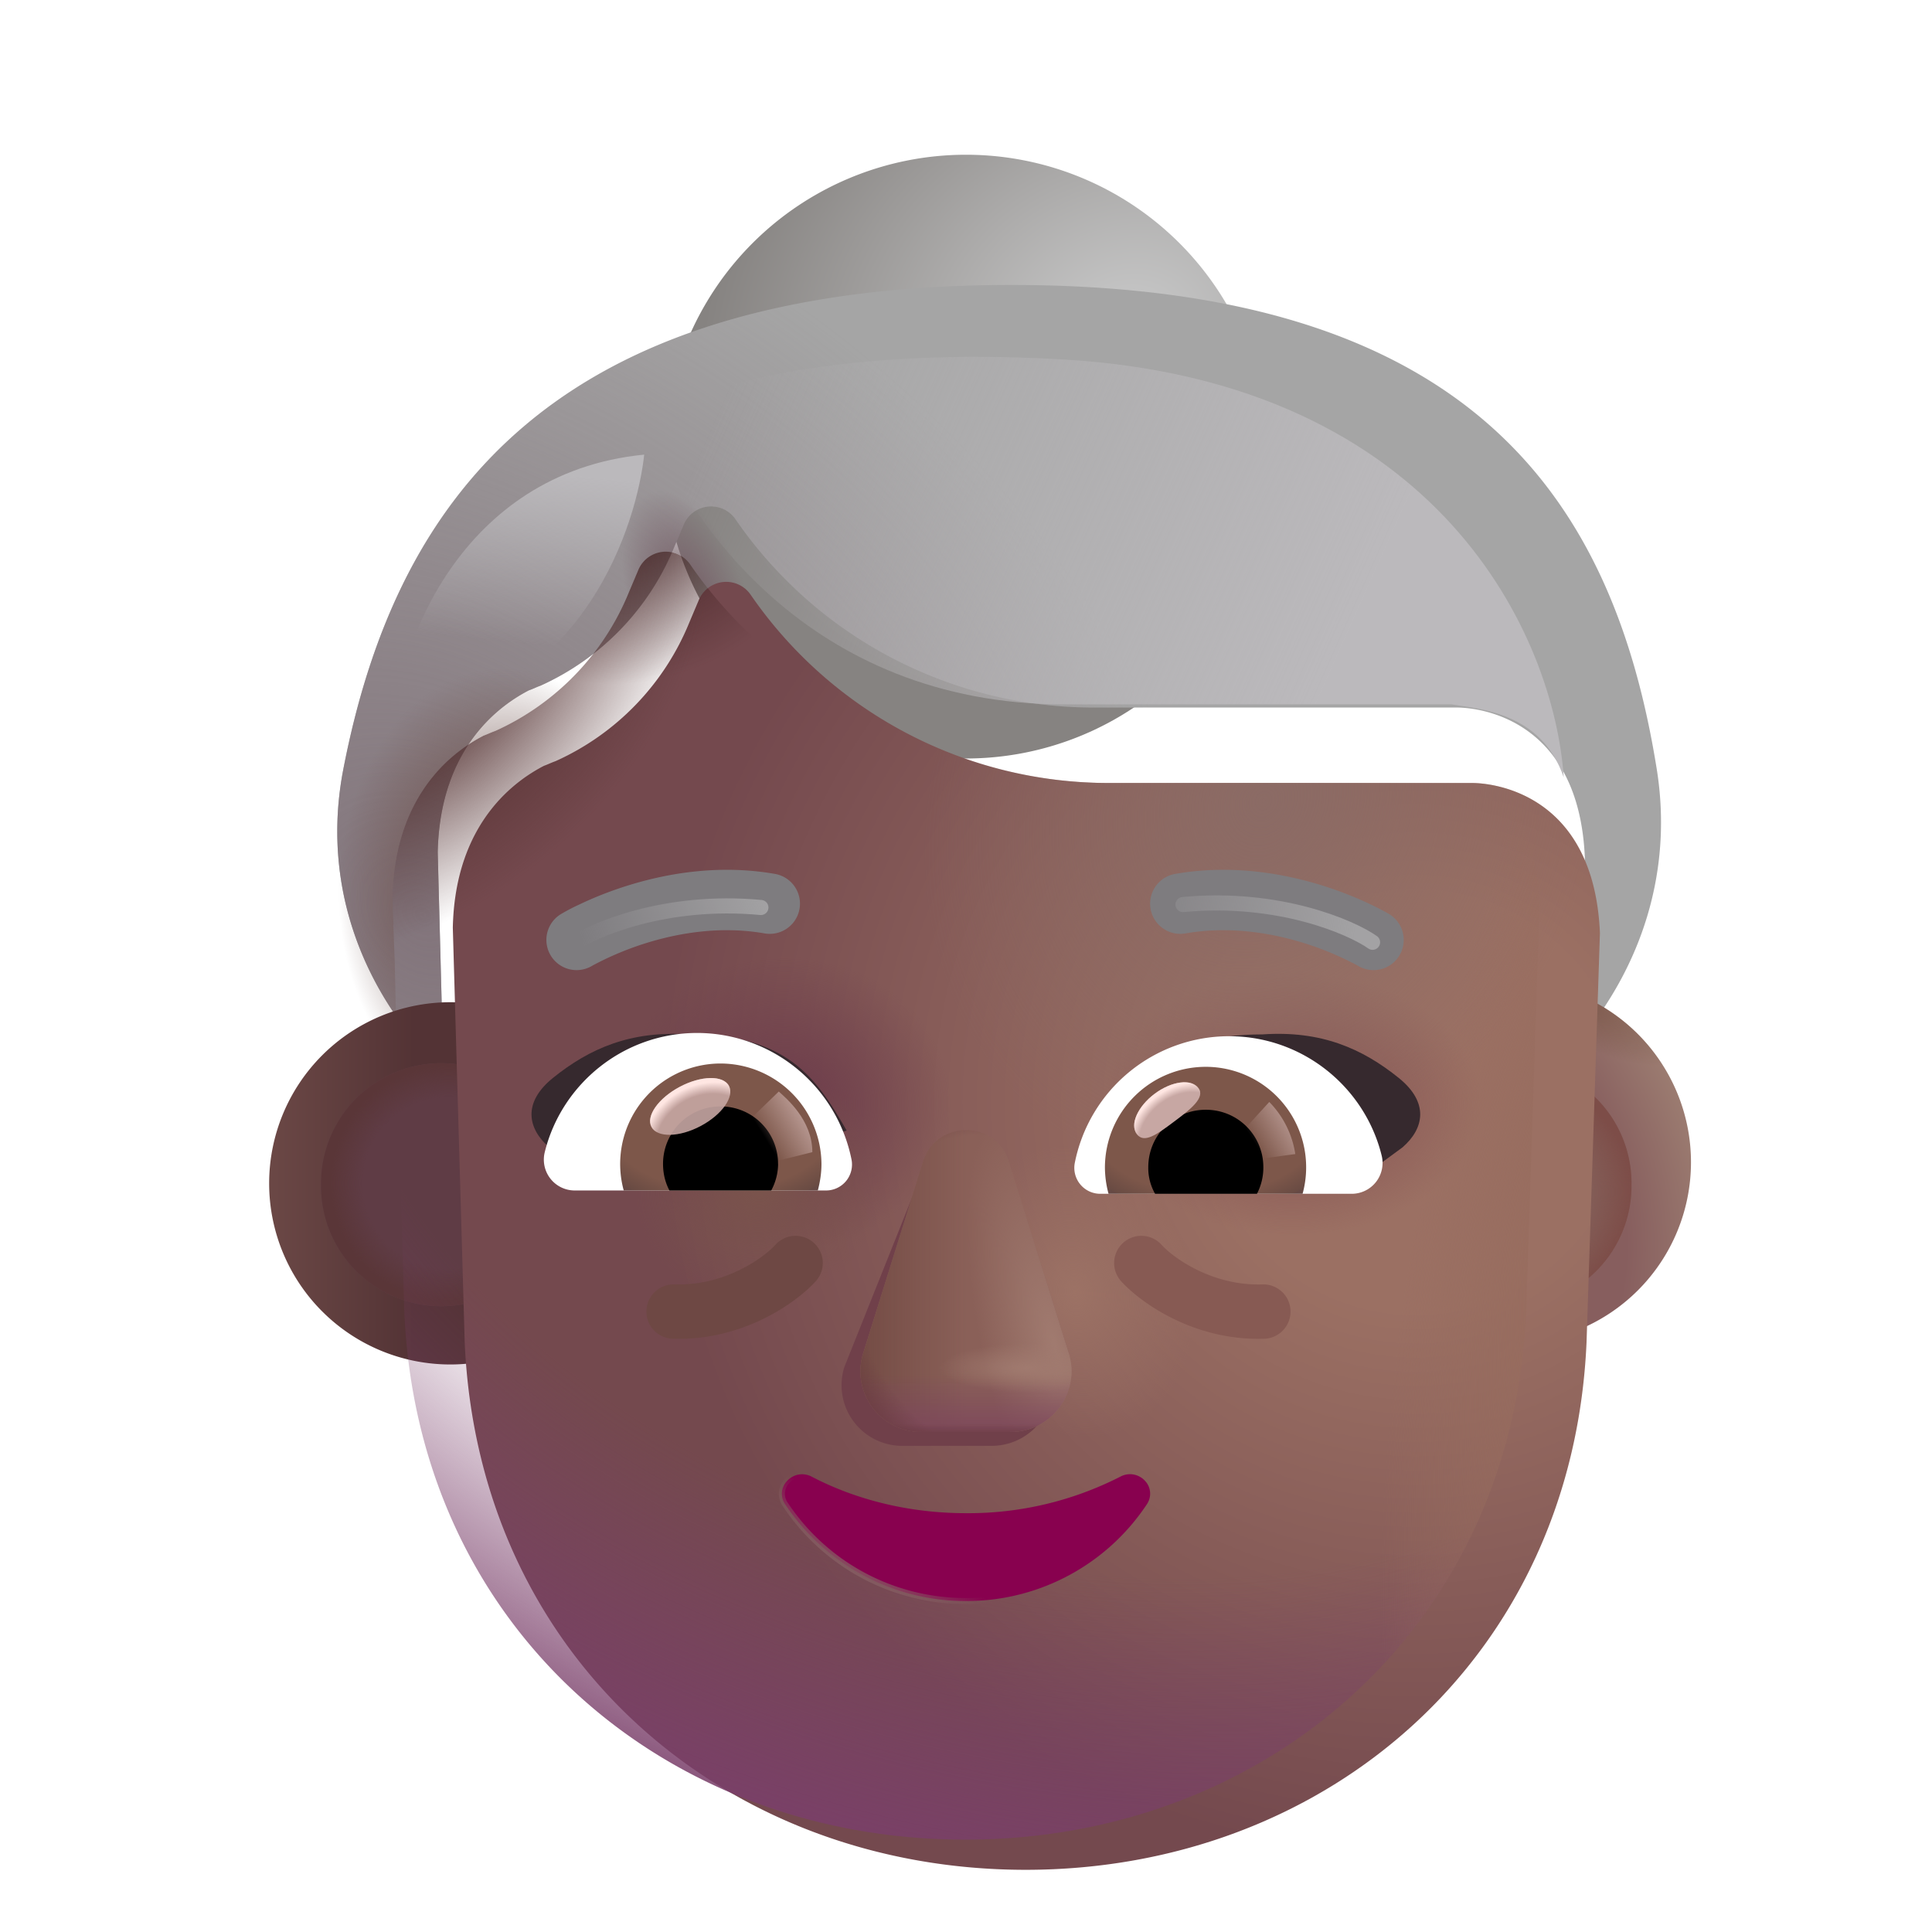 <svg width="32" height="32" fill="none" xmlns="http://www.w3.org/2000/svg"><path d="M21 7.563a5 5 0 1 1-10 0 5 5 0 0 1 10 0Z" fill="url(#a)"/><g filter="url(#b)"><path d="M26.69 13.483C25.976 9.033 23.63 5.47 16 5.47c-7.635 0-10.201 3.568-11.064 8.023-.377 1.95.345 3.737 1.66 5.014L6.5 14.866c.038-1.77 1.07-2.454 1.51-2.682.03-.01.063-.024.096-.038.033-.015.067-.029.096-.039a4.295 4.295 0 0 0 2.217-2.301l.153-.362a.492.492 0 0 1 .86-.095 7.201 7.201 0 0 0 5.947 3.12h6.003c.336 0 2.018.163 2.118 2.484l-.1 3.045c1.027-1.223 1.566-2.804 1.29-4.515Z" fill="#A5A5A5"/><path d="M26.69 13.483C25.976 9.033 23.63 5.47 16 5.47c-7.635 0-10.201 3.568-11.064 8.023-.377 1.95.345 3.737 1.66 5.014L6.5 14.866c.038-1.77 1.07-2.454 1.51-2.682.03-.01.063-.024.096-.038.033-.015.067-.029.096-.039a4.295 4.295 0 0 0 2.217-2.301l.153-.362a.492.492 0 0 1 .86-.095 7.201 7.201 0 0 0 5.947 3.12h6.003c.336 0 2.018.163 2.118 2.484l-.1 3.045c1.027-1.223 1.566-2.804 1.29-4.515Z" fill="url(#c)"/></g><path d="M26.69 13.483C25.976 9.033 23.63 5.47 16 5.47c-7.635 0-10.201 3.568-11.064 8.023-.377 1.95.345 3.737 1.66 5.014l-.058-2.576-.019-.495-.019-.57c.038-1.77 1.07-2.454 1.51-2.682.03-.01.063-.024.096-.038.033-.015.067-.029.096-.039a4.295 4.295 0 0 0 2.217-2.301l.153-.362a.492.492 0 0 1 .86-.095 7.201 7.201 0 0 0 5.947 3.12h6.003c.336 0 2.018.163 2.118 2.484l-.1 3.045c1.027-1.223 1.566-2.804 1.29-4.515Z" fill="url(#d)"/><path d="M26.69 13.483C25.976 9.033 23.63 5.47 16 5.47c-7.635 0-10.201 3.568-11.064 8.023-.377 1.95.345 3.737 1.66 5.014l-.058-2.576-.019-.495-.019-.57c.038-1.77 1.07-2.454 1.51-2.682.03-.01.063-.024.096-.038.033-.015.067-.029.096-.039a4.295 4.295 0 0 0 2.217-2.301l.153-.362a.492.492 0 0 1 .86-.095 7.201 7.201 0 0 0 5.947 3.12h6.003c.336 0 2.018.163 2.118 2.484l-.1 3.045c1.027-1.223 1.566-2.804 1.29-4.515Z" fill="url(#e)"/><g filter="url(#f)"><path d="M10.308 19.6a3 3 0 1 1-6 0 3 3 0 0 1 6 0Z" fill="url(#g)"/></g><g filter="url(#h)"><path d="M9.297 19.6a1.99 1.99 0 1 1-3.979 0 1.99 1.99 0 0 1 3.98 0Z" fill="#5F3C45"/><path d="M9.297 19.6a1.99 1.99 0 1 1-3.979 0 1.99 1.99 0 0 1 3.98 0Z" fill="url(#i)"/></g><g filter="url(#j)"><path d="M28.008 19.5a3 3 0 1 1-6 0 3 3 0 0 1 6 0Z" fill="url(#k)"/><path d="M28.008 19.5a3 3 0 1 1-6 0 3 3 0 0 1 6 0Z" fill="url(#l)"/></g><g filter="url(#m)"><path d="M27.022 19.6a1.99 1.99 0 1 1-3.979 0 1.99 1.99 0 0 1 3.98 0Z" fill="#845F59"/><path d="M27.022 19.6a1.99 1.99 0 1 1-3.979 0 1.99 1.99 0 0 1 3.98 0Z" fill="url(#n)"/></g><g filter="url(#o)"><path d="M6.5 14.866c.038-1.77 1.07-2.454 1.51-2.682a1.31 1.31 0 0 0 .096-.039c.033-.014.067-.028.096-.038a4.296 4.296 0 0 0 2.217-2.301l.153-.362a.492.492 0 0 1 .86-.095 7.201 7.201 0 0 0 5.947 3.12h6.003c.336 0 2.018.163 2.118 2.484l-.222 6.783c-.23 5.225-4.31 8.734-9.29 8.734-4.981 0-9.061-3.509-9.291-8.734l-.197-6.87Z" fill="url(#p)"/><path d="M6.5 14.866c.038-1.77 1.07-2.454 1.51-2.682a1.31 1.31 0 0 0 .096-.039c.033-.014.067-.028.096-.038a4.296 4.296 0 0 0 2.217-2.301l.153-.362a.492.492 0 0 1 .86-.095 7.201 7.201 0 0 0 5.947 3.12h6.003c.336 0 2.018.163 2.118 2.484l-.222 6.783c-.23 5.225-4.31 8.734-9.29 8.734-4.981 0-9.061-3.509-9.291-8.734l-.197-6.87Z" fill="url(#q)"/><path d="M6.5 14.866c.038-1.77 1.07-2.454 1.51-2.682a1.31 1.31 0 0 0 .096-.039c.033-.014.067-.028.096-.038a4.296 4.296 0 0 0 2.217-2.301l.153-.362a.492.492 0 0 1 .86-.095 7.201 7.201 0 0 0 5.947 3.12h6.003c.336 0 2.018.163 2.118 2.484l-.222 6.783c-.23 5.225-4.31 8.734-9.29 8.734-4.981 0-9.061-3.509-9.291-8.734l-.197-6.87Z" fill="url(#r)"/><path d="M6.5 14.866c.038-1.77 1.07-2.454 1.51-2.682a1.31 1.31 0 0 0 .096-.039c.033-.014.067-.028.096-.038a4.296 4.296 0 0 0 2.217-2.301l.153-.362a.492.492 0 0 1 .86-.095 7.201 7.201 0 0 0 5.947 3.12h6.003c.336 0 2.018.163 2.118 2.484l-.222 6.783c-.23 5.225-4.31 8.734-9.29 8.734-4.981 0-9.061-3.509-9.291-8.734l-.197-6.87Z" fill="url(#s)"/><path d="M6.5 14.866c.038-1.77 1.07-2.454 1.51-2.682a1.31 1.31 0 0 0 .096-.039c.033-.014.067-.028.096-.038a4.296 4.296 0 0 0 2.217-2.301l.153-.362a.492.492 0 0 1 .86-.095 7.201 7.201 0 0 0 5.947 3.12h6.003c.336 0 2.018.163 2.118 2.484l-.222 6.783c-.23 5.225-4.31 8.734-9.29 8.734-4.981 0-9.061-3.509-9.291-8.734l-.197-6.87Z" fill="url(#t)"/><path d="M6.5 14.866c.038-1.77 1.07-2.454 1.51-2.682a1.31 1.31 0 0 0 .096-.039c.033-.014.067-.028.096-.038a4.296 4.296 0 0 0 2.217-2.301l.153-.362a.492.492 0 0 1 .86-.095 7.201 7.201 0 0 0 5.947 3.12h6.003c.336 0 2.018.163 2.118 2.484l-.222 6.783c-.23 5.225-4.31 8.734-9.29 8.734-4.981 0-9.061-3.509-9.291-8.734l-.197-6.87Z" fill="url(#u)"/></g><path d="M6.5 14.866c.038-1.77 1.07-2.454 1.51-2.682a1.31 1.31 0 0 0 .096-.039c.033-.014.067-.028.096-.038a4.296 4.296 0 0 0 2.217-2.301l.153-.362a.492.492 0 0 1 .86-.095 7.201 7.201 0 0 0 5.947 3.12h6.003c.336 0 2.018.163 2.118 2.484l-.222 6.783c-.23 5.225-4.31 8.734-9.29 8.734-4.981 0-9.061-3.509-9.291-8.734l-.197-6.87Z" fill="url(#v)"/><path d="M6.5 14.866c.038-1.77 1.07-2.454 1.51-2.682a1.31 1.31 0 0 0 .096-.039c.033-.014.067-.028.096-.038a4.296 4.296 0 0 0 2.217-2.301l.153-.362a.492.492 0 0 1 .86-.095 7.201 7.201 0 0 0 5.947 3.12h6.003c.336 0 2.018.163 2.118 2.484l-.222 6.783c-.23 5.225-4.31 8.734-9.29 8.734-4.981 0-9.061-3.509-9.291-8.734l-.197-6.87Z" fill="url(#w)"/><path d="M6.5 14.866c.038-1.77 1.07-2.454 1.51-2.682a1.31 1.31 0 0 0 .096-.039c.033-.014.067-.028.096-.038a4.296 4.296 0 0 0 2.217-2.301l.153-.362a.492.492 0 0 1 .86-.095 7.201 7.201 0 0 0 5.947 3.12h6.003c.336 0 2.018.163 2.118 2.484l-.222 6.783c-.23 5.225-4.31 8.734-9.29 8.734-4.981 0-9.061-3.509-9.291-8.734l-.197-6.87Z" fill="url(#x)"/><path d="M6.5 14.866c.038-1.77 1.07-2.454 1.51-2.682a1.31 1.31 0 0 0 .096-.039c.033-.014.067-.028.096-.038a4.296 4.296 0 0 0 2.217-2.301l.153-.362a.492.492 0 0 1 .86-.095 7.201 7.201 0 0 0 5.947 3.12h6.003c.336 0 2.018.163 2.118 2.484l-.222 6.783c-.23 5.225-4.31 8.734-9.29 8.734-4.981 0-9.061-3.509-9.291-8.734l-.197-6.87Z" fill="url(#y)"/><g filter="url(#z)"><path d="m15.25 19.475-1.266 3.17a1.005 1.005 0 0 0 .97 1.303h1.467c.688 0 1.173-.662.97-1.304l-.99-3.17c-.213-.701-.929-.701-1.151 0Z" fill="#70404A"/></g><g filter="url(#A)"><path d="m15.287 19.244-.99 3.17a1.005 1.005 0 0 0 .97 1.304h1.466c.688 0 1.173-.662.97-1.304l-.99-3.17c-.213-.702-1.203-.702-1.426 0Z" fill="#8A6058"/><path d="m15.287 19.244-.99 3.17a1.005 1.005 0 0 0 .97 1.304h1.466c.688 0 1.173-.662.97-1.304l-.99-3.17c-.213-.702-1.203-.702-1.426 0Z" fill="url(#B)"/><path d="m15.287 19.244-.99 3.17a1.005 1.005 0 0 0 .97 1.304h1.466c.688 0 1.173-.662.97-1.304l-.99-3.17c-.213-.702-1.203-.702-1.426 0Z" fill="url(#C)"/><path d="m15.287 19.244-.99 3.17a1.005 1.005 0 0 0 .97 1.304h1.466c.688 0 1.173-.662.97-1.304l-.99-3.17c-.213-.702-1.203-.702-1.426 0Z" fill="url(#D)"/><path d="m15.287 19.244-.99 3.17a1.005 1.005 0 0 0 .97 1.304h1.466c.688 0 1.173-.662.97-1.304l-.99-3.17c-.213-.702-1.203-.702-1.426 0Z" fill="url(#E)"/></g><path d="m15.287 19.244-.99 3.17a1.005 1.005 0 0 0 .97 1.304h1.466c.688 0 1.173-.662.97-1.304l-.99-3.17c-.213-.702-1.203-.702-1.426 0Z" fill="url(#F)"/><path d="m15.287 19.244-.99 3.17a1.005 1.005 0 0 0 .97 1.304h1.466c.688 0 1.173-.662.97-1.304l-.99-3.17c-.213-.702-1.203-.702-1.426 0Z" fill="url(#G)"/><path d="M13.44 24.456a.335.335 0 0 0-.4.07.305.305 0 0 0-.033.393A3.58 3.58 0 0 0 16 26.518a3.58 3.58 0 0 0 2.994-1.6.31.31 0 0 0-.034-.396.336.336 0 0 0-.4-.066 5.524 5.524 0 0 1-2.56.607c-.938 0-1.82-.22-2.56-.607Z" fill="#88014F" stroke="url(#H)" stroke-width=".1"/><g filter="url(#I)"><path d="M22.857 15.289h-.001l-.002-.002-.005-.003-.018-.01a4.704 4.704 0 0 0-.277-.143 6.11 6.11 0 0 0-.764-.302c-.634-.202-1.52-.372-2.477-.204a.5.5 0 0 0 .174.985c.743-.13 1.457-.001 1.999.172a5.111 5.111 0 0 1 .849.36l.008.005a.5.5 0 0 0 .514-.858Z" fill="#7E7C7F"/></g><g filter="url(#J)"><path d="m9.666 16.142-.009.005a.5.5 0 0 1-.514-.858h.001l.002-.002.006-.003.017-.01a3.226 3.226 0 0 1 .277-.143c.184-.088.445-.2.765-.302.633-.202 1.52-.372 2.476-.204a.5.5 0 0 1-.174.985c-.743-.13-1.457-.001-1.998.172a5.114 5.114 0 0 0-.85.36Z" fill="#7E7C7F"/></g><g filter="url(#K)"><path d="M13.823 18.726c-.495-.87-.987-1.593-2.607-1.593-.968-.067-1.652.232-2.26.723-.5.405-.42.835-.06 1.148l.793.582c1.215-.393 2.817-.467 4.134-.86Z" fill="#36292E"/></g><g filter="url(#L)"><path d="M18.104 18.726c.494-.87.987-1.593 2.606-1.593.969-.067 1.652.232 2.26.723.501.405.42.835.06 1.148l-.793.582c-1.215-.393-2.817-.467-4.133-.86Z" fill="#36292E"/></g><path d="M11.549 17.109c-1.218 0-2.246.84-2.526 1.974a.511.511 0 0 0 .499.635h4.16a.43.43 0 0 0 .423-.507 2.612 2.612 0 0 0-2.556-2.102Z" fill="#fff"/><path d="M11.934 17.615a1.664 1.664 0 0 0-1.603 2.103h3.215c.037-.144.06-.288.06-.439a1.675 1.675 0 0 0-1.671-1.664Z" fill="url(#M)"/><path d="M12.887 19.28a.949.949 0 0 0-.953-.954.949.949 0 0 0-.952.953c0 .159.037.31.106.439h1.686a.944.944 0 0 0 .114-.439Z" fill="#000"/><g filter="url(#N)"><path d="M13.455 19.084c0-.538-.438-.896-.556-1.005l-.537.52.33.674.763-.19Z" fill="url(#O)"/></g><g filter="url(#P)" transform="rotate(-27.914 11.432 18.326)"><ellipse cx="11.432" cy="18.326" rx=".726" ry=".368" fill="#C7A7A3" fill-opacity=".9"/><ellipse cx="11.432" cy="18.326" rx=".726" ry=".368" fill="url(#Q)"/></g><path d="M20.358 17.163c1.217 0 2.246.84 2.526 1.974a.511.511 0 0 1-.5.636h-4.16a.43.43 0 0 1-.423-.507 2.606 2.606 0 0 1 2.557-2.103Z" fill="#fff"/><path d="M19.972 17.67a1.664 1.664 0 0 1 1.603 2.103h-3.214a1.701 1.701 0 0 1-.06-.439 1.67 1.67 0 0 1 1.67-1.664Z" fill="url(#R)"/><path d="M19.019 19.334c0-.53.423-.953.953-.953s.953.424.953.953a.94.94 0 0 1-.106.439h-1.687a.862.862 0 0 1-.113-.439Z" fill="#000"/><g filter="url(#S)"><path d="M19.85 18.022c.118.158-.13.352-.412.562-.281.211-.49.36-.609.2-.119-.158.014-.457.296-.668.281-.21.606-.253.724-.094Z" fill="#C7A7A3"/><path d="M19.85 18.022c.118.158-.13.352-.412.562-.281.211-.49.36-.609.2-.119-.158.014-.457.296-.668.281-.21.606-.253.724-.094Z" fill="url(#T)"/></g><g filter="url(#U)"><path d="M21.454 19.115a1.566 1.566 0 0 0-.431-.863l-.485.532.219.425.697-.094Z" fill="url(#V)"/></g><g filter="url(#W)"><path d="M9.463 15.656c.343-.245 1.553-.775 3.14-.625" stroke="url(#X)" stroke-width=".25" stroke-linecap="round"/></g><g filter="url(#Y)"><path d="M22.734 15.607c-.344-.245-1.553-.775-3.14-.625" stroke="url(#Z)" stroke-width=".25" stroke-linecap="round"/></g><g filter="url(#aa)"><path d="M17.634 11.667c-4.272 0-6.27-3.127-6.826-4.55 0-.512 2.554-1.417 6.826-1.162 6.23.373 8.111 4.613 8.266 6.92-.371-1.078-1.393-1.13-1.857-1.208h-6.409Z" fill="url(#ab)"/></g><g filter="url(#ac)"><path d="M10.67 7.53c-.116 1.076-.929 3.994-4.133 4.458.03-1.176 1.045-4.156 4.133-4.458Z" fill="url(#ad)"/></g><path fill-rule="evenodd" clip-rule="evenodd" d="M18.602 20.586a.45.45 0 0 1 .636.031c.196.217.841.684 1.672.657a.45.45 0 1 1 .03.9c-1.16.037-2.043-.593-2.37-.952a.45.45 0 0 1 .032-.636Z" fill="#875A53"/><path fill-rule="evenodd" clip-rule="evenodd" d="M13.48 20.586a.45.45 0 0 0-.636.031c-.196.217-.842.684-1.672.657a.45.45 0 1 0-.03.9c1.159.037 2.043-.593 2.369-.952a.45.45 0 0 0-.031-.636Z" fill="#6E4844"/><defs><radialGradient id="a" cx="0" cy="0" r="1" gradientUnits="userSpaceOnUse" gradientTransform="rotate(159.45 8.82 4.453) scale(8.162 6.903)"><stop offset=".096" stop-color="#C3C3C3"/><stop offset=".879" stop-color="#868381"/></radialGradient><radialGradient id="c" cx="0" cy="0" r="1" gradientUnits="userSpaceOnUse" gradientTransform="matrix(7.709 -9.009 11.389 9.745 6.164 15.847)"><stop stop-color="#82747B"/><stop offset="1" stop-color="#82747B" stop-opacity="0"/></radialGradient><radialGradient id="d" cx="0" cy="0" r="1" gradientUnits="userSpaceOnUse" gradientTransform="matrix(-2.73 0 0 -3.697 8.345 14.77)"><stop offset=".223" stop-color="#6F524D"/><stop offset="1" stop-color="#6F524D" stop-opacity="0"/></radialGradient><radialGradient id="e" cx="0" cy="0" r="1" gradientUnits="userSpaceOnUse" gradientTransform="rotate(-109.573 9.23 .966) scale(1.936 .968)"><stop offset=".167" stop-color="#776169"/><stop offset="1" stop-color="#776169" stop-opacity="0"/></radialGradient><radialGradient id="i" cx="0" cy="0" r="1" gradientUnits="userSpaceOnUse" gradientTransform="rotate(180 3.714 9.8) scale(1.956)"><stop offset=".722" stop-color="#5A3638" stop-opacity="0"/><stop offset="1" stop-color="#5A3638"/></radialGradient><radialGradient id="k" cx="0" cy="0" r="1" gradientUnits="userSpaceOnUse" gradientTransform="rotate(-24.444 58.671 -44.176) scale(5.098 6.224)"><stop offset=".64" stop-color="#875E5E"/><stop offset=".944" stop-color="#9D7E72"/></radialGradient><radialGradient id="l" cx="0" cy="0" r="1" gradientUnits="userSpaceOnUse" gradientTransform="matrix(2.453 1.375 -.389 .694 25.46 16.366)"><stop stop-color="#755041"/><stop offset="1" stop-color="#755041" stop-opacity="0"/></radialGradient><radialGradient id="n" cx="0" cy="0" r="1" gradientUnits="userSpaceOnUse" gradientTransform="rotate(-4.254 278.77 -316.22) scale(2.805 2.192)"><stop offset=".719" stop-color="#7D4D48" stop-opacity="0"/><stop offset="1" stop-color="#7D4D48"/></radialGradient><radialGradient id="p" cx="0" cy="0" r="1" gradientUnits="userSpaceOnUse" gradientTransform="matrix(-9.838 10.562 -10.336 -9.627 22.462 17.688)"><stop offset=".239" stop-color="#9B7063"/><stop offset=".877" stop-color="#74494E"/></radialGradient><radialGradient id="q" cx="0" cy="0" r="1" gradientUnits="userSpaceOnUse" gradientTransform="matrix(0 -2.188 3.14 0 20.4 17.781)"><stop offset=".129" stop-color="#865353"/><stop offset="1" stop-color="#865353" stop-opacity="0"/></radialGradient><radialGradient id="r" cx="0" cy="0" r="1" gradientUnits="userSpaceOnUse" gradientTransform="matrix(0 -2.438 2.75 0 11.994 17.781)"><stop offset=".167" stop-color="#6F3F4C"/><stop offset="1" stop-color="#6F3F4C" stop-opacity="0"/></radialGradient><radialGradient id="s" cx="0" cy="0" r="1" gradientUnits="userSpaceOnUse" gradientTransform="matrix(.688 1.781 -1.944 .75 11.588 19.156)"><stop stop-color="#7A544C"/><stop offset="1" stop-color="#7A544C" stop-opacity="0"/></radialGradient><radialGradient id="t" cx="0" cy="0" r="1" gradientUnits="userSpaceOnUse" gradientTransform="matrix(-2.724 5.818 -4.914 -2.301 19.9 12.778)"><stop stop-color="#8B6B65"/><stop offset="1" stop-color="#8B6B65" stop-opacity="0"/></radialGradient><radialGradient id="u" cx="0" cy="0" r="1" gradientUnits="userSpaceOnUse" gradientTransform="rotate(-13.335 97.775 -61.44) scale(1.969 2.434)"><stop stop-color="#9C7265"/><stop offset="1" stop-color="#9C7265" stop-opacity="0"/></radialGradient><radialGradient id="v" cx="0" cy="0" r="1" gradientUnits="userSpaceOnUse" gradientTransform="matrix(-4 13.563 -19.476 -5.744 17.275 17.25)"><stop offset=".605" stop-color="#7A3F6A" stop-opacity="0"/><stop offset="1" stop-color="#7A3F6A"/></radialGradient><radialGradient id="w" cx="0" cy="0" r="1" gradientUnits="userSpaceOnUse" gradientTransform="rotate(100.183 4.731 20.785) scale(11.313 2.491)"><stop stop-color="#976C5E"/><stop offset="1" stop-color="#976C5E" stop-opacity="0"/></radialGradient><radialGradient id="x" cx="0" cy="0" r="1" gradientUnits="userSpaceOnUse" gradientTransform="rotate(67.606 -1.039 12.079) scale(2.805 3.316)"><stop stop-color="#412021"/><stop offset="1" stop-color="#412021" stop-opacity="0"/></radialGradient><radialGradient id="y" cx="0" cy="0" r="1" gradientUnits="userSpaceOnUse" gradientTransform="matrix(4.194 -4 2.696 2.827 6.806 11)"><stop offset=".236" stop-color="#522F2F"/><stop offset="1" stop-color="#522F2F" stop-opacity="0"/></radialGradient><radialGradient id="B" cx="0" cy="0" r="1" gradientUnits="userSpaceOnUse" gradientTransform="matrix(-.849 -3.811 1.174 -.262 17.462 22.264)"><stop offset=".017" stop-color="#A07A6F"/><stop offset="1" stop-color="#A07A6F" stop-opacity="0"/></radialGradient><radialGradient id="E" cx="0" cy="0" r="1" gradientUnits="userSpaceOnUse" gradientTransform="matrix(-1.453 0 0 -.406 17.016 22.658)"><stop stop-color="#A07A6F"/><stop offset="1" stop-color="#A07A6F" stop-opacity="0"/></radialGradient><radialGradient id="G" cx="0" cy="0" r="1" gradientUnits="userSpaceOnUse" gradientTransform="matrix(-2.557 1.755 -2.109 -3.073 16.703 21.549)"><stop offset=".778" stop-color="#693B40" stop-opacity="0"/><stop offset="1" stop-color="#693B40"/></radialGradient><radialGradient id="M" cx="0" cy="0" r="1" gradientUnits="userSpaceOnUse" gradientTransform="matrix(0 1.513 -2.406 0 11.938 18.505)"><stop offset=".802" stop-color="#7D574A"/><stop offset="1" stop-color="#694B43"/><stop offset="1" stop-color="#804D49"/><stop offset="1" stop-color="#664944"/></radialGradient><radialGradient id="Q" cx="0" cy="0" r="1" gradientUnits="userSpaceOnUse" gradientTransform="rotate(-90.897 15.012 3.843) scale(.921 1.107)"><stop offset=".766" stop-color="#FFE6E2" stop-opacity="0"/><stop offset=".966" stop-color="#FFE6E2"/></radialGradient><radialGradient id="R" cx="0" cy="0" r="1" gradientUnits="userSpaceOnUse" gradientTransform="matrix(0 1.513 -2.406 0 19.968 18.56)"><stop offset=".802" stop-color="#7D574A"/><stop offset="1" stop-color="#694B43"/><stop offset="1" stop-color="#804D49"/><stop offset="1" stop-color="#664944"/></radialGradient><radialGradient id="T" cx="0" cy="0" r="1" gradientUnits="userSpaceOnUse" gradientTransform="matrix(-.432 -.557 .767 -.595 19.543 18.716)"><stop offset=".766" stop-color="#FFE6E2" stop-opacity="0"/><stop offset=".966" stop-color="#FFE6E2"/></radialGradient><filter id="b" x="4.837" y="4.72" width="22.676" height="13.787" filterUnits="userSpaceOnUse" color-interpolation-filters="sRGB"><feFlood flood-opacity="0" result="BackgroundImageFix"/><feBlend in="SourceGraphic" in2="BackgroundImageFix" result="shape"/><feColorMatrix in="SourceAlpha" values="0 0 0 0 0 0 0 0 0 0 0 0 0 0 0 0 0 0 127 0" result="hardAlpha"/><feOffset dx=".75" dy="-.75"/><feGaussianBlur stdDeviation=".625"/><feComposite in2="hardAlpha" operator="arithmetic" k2="-1" k3="1"/><feColorMatrix values="0 0 0 0 0.475 0 0 0 0 0.451 0 0 0 0 0.486 0 0 0 1 0"/><feBlend in2="shape" result="effect1_innerShadow_3987_19565"/></filter><filter id="f" x="4.308" y="16.6" width="6.15" height="6" filterUnits="userSpaceOnUse" color-interpolation-filters="sRGB"><feFlood flood-opacity="0" result="BackgroundImageFix"/><feBlend in="SourceGraphic" in2="BackgroundImageFix" result="shape"/><feColorMatrix in="SourceAlpha" values="0 0 0 0 0 0 0 0 0 0 0 0 0 0 0 0 0 0 127 0" result="hardAlpha"/><feOffset dx=".15"/><feGaussianBlur stdDeviation=".25"/><feComposite in2="hardAlpha" operator="arithmetic" k2="-1" k3="1"/><feColorMatrix values="0 0 0 0 0.51 0 0 0 0 0.376 0 0 0 0 0.349 0 0 0 1 0"/><feBlend in2="shape" result="effect1_innerShadow_3987_19565"/></filter><filter id="h" x="5.068" y="17.36" width="4.479" height="4.479" filterUnits="userSpaceOnUse" color-interpolation-filters="sRGB"><feFlood flood-opacity="0" result="BackgroundImageFix"/><feBlend in="SourceGraphic" in2="BackgroundImageFix" result="shape"/><feGaussianBlur stdDeviation=".125" result="effect1_foregroundBlur_3987_19565"/></filter><filter id="j" x="22.008" y="16.25" width="6" height="6.25" filterUnits="userSpaceOnUse" color-interpolation-filters="sRGB"><feFlood flood-opacity="0" result="BackgroundImageFix"/><feBlend in="SourceGraphic" in2="BackgroundImageFix" result="shape"/><feColorMatrix in="SourceAlpha" values="0 0 0 0 0 0 0 0 0 0 0 0 0 0 0 0 0 0 127 0" result="hardAlpha"/><feOffset dy="-.25"/><feGaussianBlur stdDeviation=".25"/><feComposite in2="hardAlpha" operator="arithmetic" k2="-1" k3="1"/><feColorMatrix values="0 0 0 0 0.431 0 0 0 0 0.243 0 0 0 0 0.282 0 0 0 1 0"/><feBlend in2="shape" result="effect1_innerShadow_3987_19565"/></filter><filter id="m" x="22.543" y="17.11" width="4.979" height="4.979" filterUnits="userSpaceOnUse" color-interpolation-filters="sRGB"><feFlood flood-opacity="0" result="BackgroundImageFix"/><feBlend in="SourceGraphic" in2="BackgroundImageFix" result="shape"/><feGaussianBlur stdDeviation=".25" result="effect1_foregroundBlur_3987_19565"/></filter><filter id="o" x="6.5" y="9.137" width="20" height="21.833" filterUnits="userSpaceOnUse" color-interpolation-filters="sRGB"><feFlood flood-opacity="0" result="BackgroundImageFix"/><feBlend in="SourceGraphic" in2="BackgroundImageFix" result="shape"/><feColorMatrix in="SourceAlpha" values="0 0 0 0 0 0 0 0 0 0 0 0 0 0 0 0 0 0 127 0" result="hardAlpha"/><feOffset dx="1"/><feGaussianBlur stdDeviation=".5"/><feComposite in2="hardAlpha" operator="arithmetic" k2="-1" k3="1"/><feColorMatrix values="0 0 0 0 0.51 0 0 0 0 0.373 0 0 0 0 0.341 0 0 0 1 0"/><feBlend in2="shape" result="effect1_innerShadow_3987_19565"/><feColorMatrix in="SourceAlpha" values="0 0 0 0 0 0 0 0 0 0 0 0 0 0 0 0 0 0 127 0" result="hardAlpha"/><feOffset dy=".5"/><feGaussianBlur stdDeviation=".75"/><feComposite in2="hardAlpha" operator="arithmetic" k2="-1" k3="1"/><feColorMatrix values="0 0 0 0 0.408 0 0 0 0 0.235 0 0 0 0 0.235 0 0 0 1 0"/><feBlend in2="effect1_innerShadow_3987_19565" result="effect2_innerShadow_3987_19565"/></filter><filter id="z" x="13.438" y="18.448" width="4.5" height="6" filterUnits="userSpaceOnUse" color-interpolation-filters="sRGB"><feFlood flood-opacity="0" result="BackgroundImageFix"/><feBlend in="SourceGraphic" in2="BackgroundImageFix" result="shape"/><feGaussianBlur stdDeviation=".25" result="effect1_foregroundBlur_3987_19565"/></filter><filter id="A" x="14" y="18.468" width="4" height="5.5" filterUnits="userSpaceOnUse" color-interpolation-filters="sRGB"><feFlood flood-opacity="0" result="BackgroundImageFix"/><feBlend in="SourceGraphic" in2="BackgroundImageFix" result="shape"/><feGaussianBlur stdDeviation=".125" result="effect1_foregroundBlur_3987_19565"/></filter><filter id="I" x="18.9" y="14.407" width="4.35" height="1.811" filterUnits="userSpaceOnUse" color-interpolation-filters="sRGB"><feFlood flood-opacity="0" result="BackgroundImageFix"/><feBlend in="SourceGraphic" in2="BackgroundImageFix" result="shape"/><feColorMatrix in="SourceAlpha" values="0 0 0 0 0 0 0 0 0 0 0 0 0 0 0 0 0 0 127 0" result="hardAlpha"/><feOffset dx=".15" dy="-.15"/><feGaussianBlur stdDeviation=".2"/><feComposite in2="hardAlpha" operator="arithmetic" k2="-1" k3="1"/><feColorMatrix values="0 0 0 0 0.345 0 0 0 0 0.306 0 0 0 0 0.369 0 0 0 1 0"/><feBlend in2="shape" result="effect1_innerShadow_3987_19565"/></filter><filter id="J" x="8.9" y="14.407" width="4.35" height="1.811" filterUnits="userSpaceOnUse" color-interpolation-filters="sRGB"><feFlood flood-opacity="0" result="BackgroundImageFix"/><feBlend in="SourceGraphic" in2="BackgroundImageFix" result="shape"/><feColorMatrix in="SourceAlpha" values="0 0 0 0 0 0 0 0 0 0 0 0 0 0 0 0 0 0 127 0" result="hardAlpha"/><feOffset dx=".15" dy="-.15"/><feGaussianBlur stdDeviation=".2"/><feComposite in2="hardAlpha" operator="arithmetic" k2="-1" k3="1"/><feColorMatrix values="0 0 0 0 0.345 0 0 0 0 0.306 0 0 0 0 0.369 0 0 0 1 0"/><feBlend in2="shape" result="effect1_innerShadow_3987_19565"/></filter><filter id="K" x="8.604" y="17.123" width="5.419" height="2.462" filterUnits="userSpaceOnUse" color-interpolation-filters="sRGB"><feFlood flood-opacity="0" result="BackgroundImageFix"/><feBlend in="SourceGraphic" in2="BackgroundImageFix" result="shape"/><feColorMatrix in="SourceAlpha" values="0 0 0 0 0 0 0 0 0 0 0 0 0 0 0 0 0 0 127 0" result="hardAlpha"/><feOffset dx=".2"/><feGaussianBlur stdDeviation=".125"/><feComposite in2="hardAlpha" operator="arithmetic" k2="-1" k3="1"/><feColorMatrix values="0 0 0 0 0.133 0 0 0 0 0.078 0 0 0 0 0.169 0 0 0 1 0"/><feBlend in2="shape" result="effect1_innerShadow_3987_19565"/></filter><filter id="L" x="18.104" y="17.123" width="5.419" height="2.462" filterUnits="userSpaceOnUse" color-interpolation-filters="sRGB"><feFlood flood-opacity="0" result="BackgroundImageFix"/><feBlend in="SourceGraphic" in2="BackgroundImageFix" result="shape"/><feColorMatrix in="SourceAlpha" values="0 0 0 0 0 0 0 0 0 0 0 0 0 0 0 0 0 0 127 0" result="hardAlpha"/><feOffset dx=".2"/><feGaussianBlur stdDeviation=".125"/><feComposite in2="hardAlpha" operator="arithmetic" k2="-1" k3="1"/><feColorMatrix values="0 0 0 0 0.133 0 0 0 0 0.078 0 0 0 0 0.169 0 0 0 1 0"/><feBlend in2="shape" result="effect1_innerShadow_3987_19565"/></filter><filter id="N" x="12.162" y="17.879" width="1.493" height="1.594" filterUnits="userSpaceOnUse" color-interpolation-filters="sRGB"><feFlood flood-opacity="0" result="BackgroundImageFix"/><feBlend in="SourceGraphic" in2="BackgroundImageFix" result="shape"/><feGaussianBlur stdDeviation=".1" result="effect1_foregroundBlur_3987_19565"/></filter><filter id="P" x="10.668" y="17.756" width="1.529" height="1.141" filterUnits="userSpaceOnUse" color-interpolation-filters="sRGB"><feFlood flood-opacity="0" result="BackgroundImageFix"/><feBlend in="SourceGraphic" in2="BackgroundImageFix" result="shape"/><feGaussianBlur stdDeviation=".05" result="effect1_foregroundBlur_3987_19565"/></filter><filter id="S" x="18.686" y="17.826" width="1.294" height="1.125" filterUnits="userSpaceOnUse" color-interpolation-filters="sRGB"><feFlood flood-opacity="0" result="BackgroundImageFix"/><feBlend in="SourceGraphic" in2="BackgroundImageFix" result="shape"/><feGaussianBlur stdDeviation=".05" result="effect1_foregroundBlur_3987_19565"/></filter><filter id="U" x="20.338" y="18.052" width="1.316" height="1.357" filterUnits="userSpaceOnUse" color-interpolation-filters="sRGB"><feFlood flood-opacity="0" result="BackgroundImageFix"/><feBlend in="SourceGraphic" in2="BackgroundImageFix" result="shape"/><feGaussianBlur stdDeviation=".1" result="effect1_foregroundBlur_3987_19565"/></filter><filter id="W" x="9.088" y="14.63" width="3.891" height="1.401" filterUnits="userSpaceOnUse" color-interpolation-filters="sRGB"><feFlood flood-opacity="0" result="BackgroundImageFix"/><feBlend in="SourceGraphic" in2="BackgroundImageFix" result="shape"/><feGaussianBlur stdDeviation=".125" result="effect1_foregroundBlur_3987_19565"/></filter><filter id="Y" x="19.219" y="14.581" width="3.891" height="1.401" filterUnits="userSpaceOnUse" color-interpolation-filters="sRGB"><feFlood flood-opacity="0" result="BackgroundImageFix"/><feBlend in="SourceGraphic" in2="BackgroundImageFix" result="shape"/><feGaussianBlur stdDeviation=".125" result="effect1_foregroundBlur_3987_19565"/></filter><filter id="aa" x="9.558" y="4.661" width="17.593" height="9.464" filterUnits="userSpaceOnUse" color-interpolation-filters="sRGB"><feFlood flood-opacity="0" result="BackgroundImageFix"/><feBlend in="SourceGraphic" in2="BackgroundImageFix" result="shape"/><feGaussianBlur stdDeviation=".625" result="effect1_foregroundBlur_3987_19565"/></filter><filter id="ac" x="5.287" y="6.28" width="6.633" height="6.958" filterUnits="userSpaceOnUse" color-interpolation-filters="sRGB"><feFlood flood-opacity="0" result="BackgroundImageFix"/><feBlend in="SourceGraphic" in2="BackgroundImageFix" result="shape"/><feGaussianBlur stdDeviation=".625" result="effect1_foregroundBlur_3987_19565"/></filter><linearGradient id="g" x1="4.403" y1="19.763" x2="6.716" y2="19.763" gradientUnits="userSpaceOnUse"><stop stop-color="#6A4745"/><stop offset="1" stop-color="#533335"/></linearGradient><linearGradient id="C" x1="14.25" y1="22.4" x2="16" y2="22.4" gradientUnits="userSpaceOnUse"><stop stop-color="#744C45"/><stop offset="1" stop-color="#744C45" stop-opacity="0"/></linearGradient><linearGradient id="D" x1="16" y1="23.889" x2="16" y2="22.752" gradientUnits="userSpaceOnUse"><stop stop-color="#7C455C"/><stop offset="1" stop-color="#7C455C" stop-opacity="0"/></linearGradient><linearGradient id="F" x1="16.146" y1="23.841" x2="16.146" y2="23.581" gradientUnits="userSpaceOnUse"><stop stop-color="#693B40"/><stop offset="1" stop-color="#693B40" stop-opacity="0"/></linearGradient><linearGradient id="H" x1="14.066" y1="26.23" x2="14.877" y2="24.947" gradientUnits="userSpaceOnUse"><stop stop-color="#865E63"/><stop offset=".663" stop-color="#865E63" stop-opacity="0"/></linearGradient><linearGradient id="O" x1="13.325" y1="18.605" x2="12.74" y2="18.966" gradientUnits="userSpaceOnUse"><stop stop-color="#B4948D"/><stop offset="1" stop-color="#B4948D" stop-opacity="0"/></linearGradient><linearGradient id="V" x1="21.418" y1="18.66" x2="20.834" y2="19.02" gradientUnits="userSpaceOnUse"><stop stop-color="#B4948D"/><stop offset="1" stop-color="#B4948D" stop-opacity="0"/></linearGradient><linearGradient id="X" x1="9.74" y1="15.901" x2="12.771" y2="15.005" gradientUnits="userSpaceOnUse"><stop stop-color="#A3A2A4" stop-opacity="0"/><stop offset="1" stop-color="#A3A2A4"/></linearGradient><linearGradient id="Z" x1="18.236" y1="14.841" x2="22.439" y2="15.482" gradientUnits="userSpaceOnUse"><stop stop-color="#A3A2A4" stop-opacity="0"/><stop offset="1" stop-color="#A3A2A4"/></linearGradient><linearGradient id="ab" x1="22.557" y1="9.995" x2="12.479" y2="5.491" gradientUnits="userSpaceOnUse"><stop stop-color="#BBB9BC"/><stop offset="1" stop-color="#BBB9BC" stop-opacity="0"/></linearGradient><linearGradient id="ad" x1="10.32" y1="7.952" x2="10.044" y2="10.795" gradientUnits="userSpaceOnUse"><stop stop-color="#BBB9BC"/><stop offset="1" stop-color="#BBB9BC" stop-opacity="0"/></linearGradient></defs></svg>